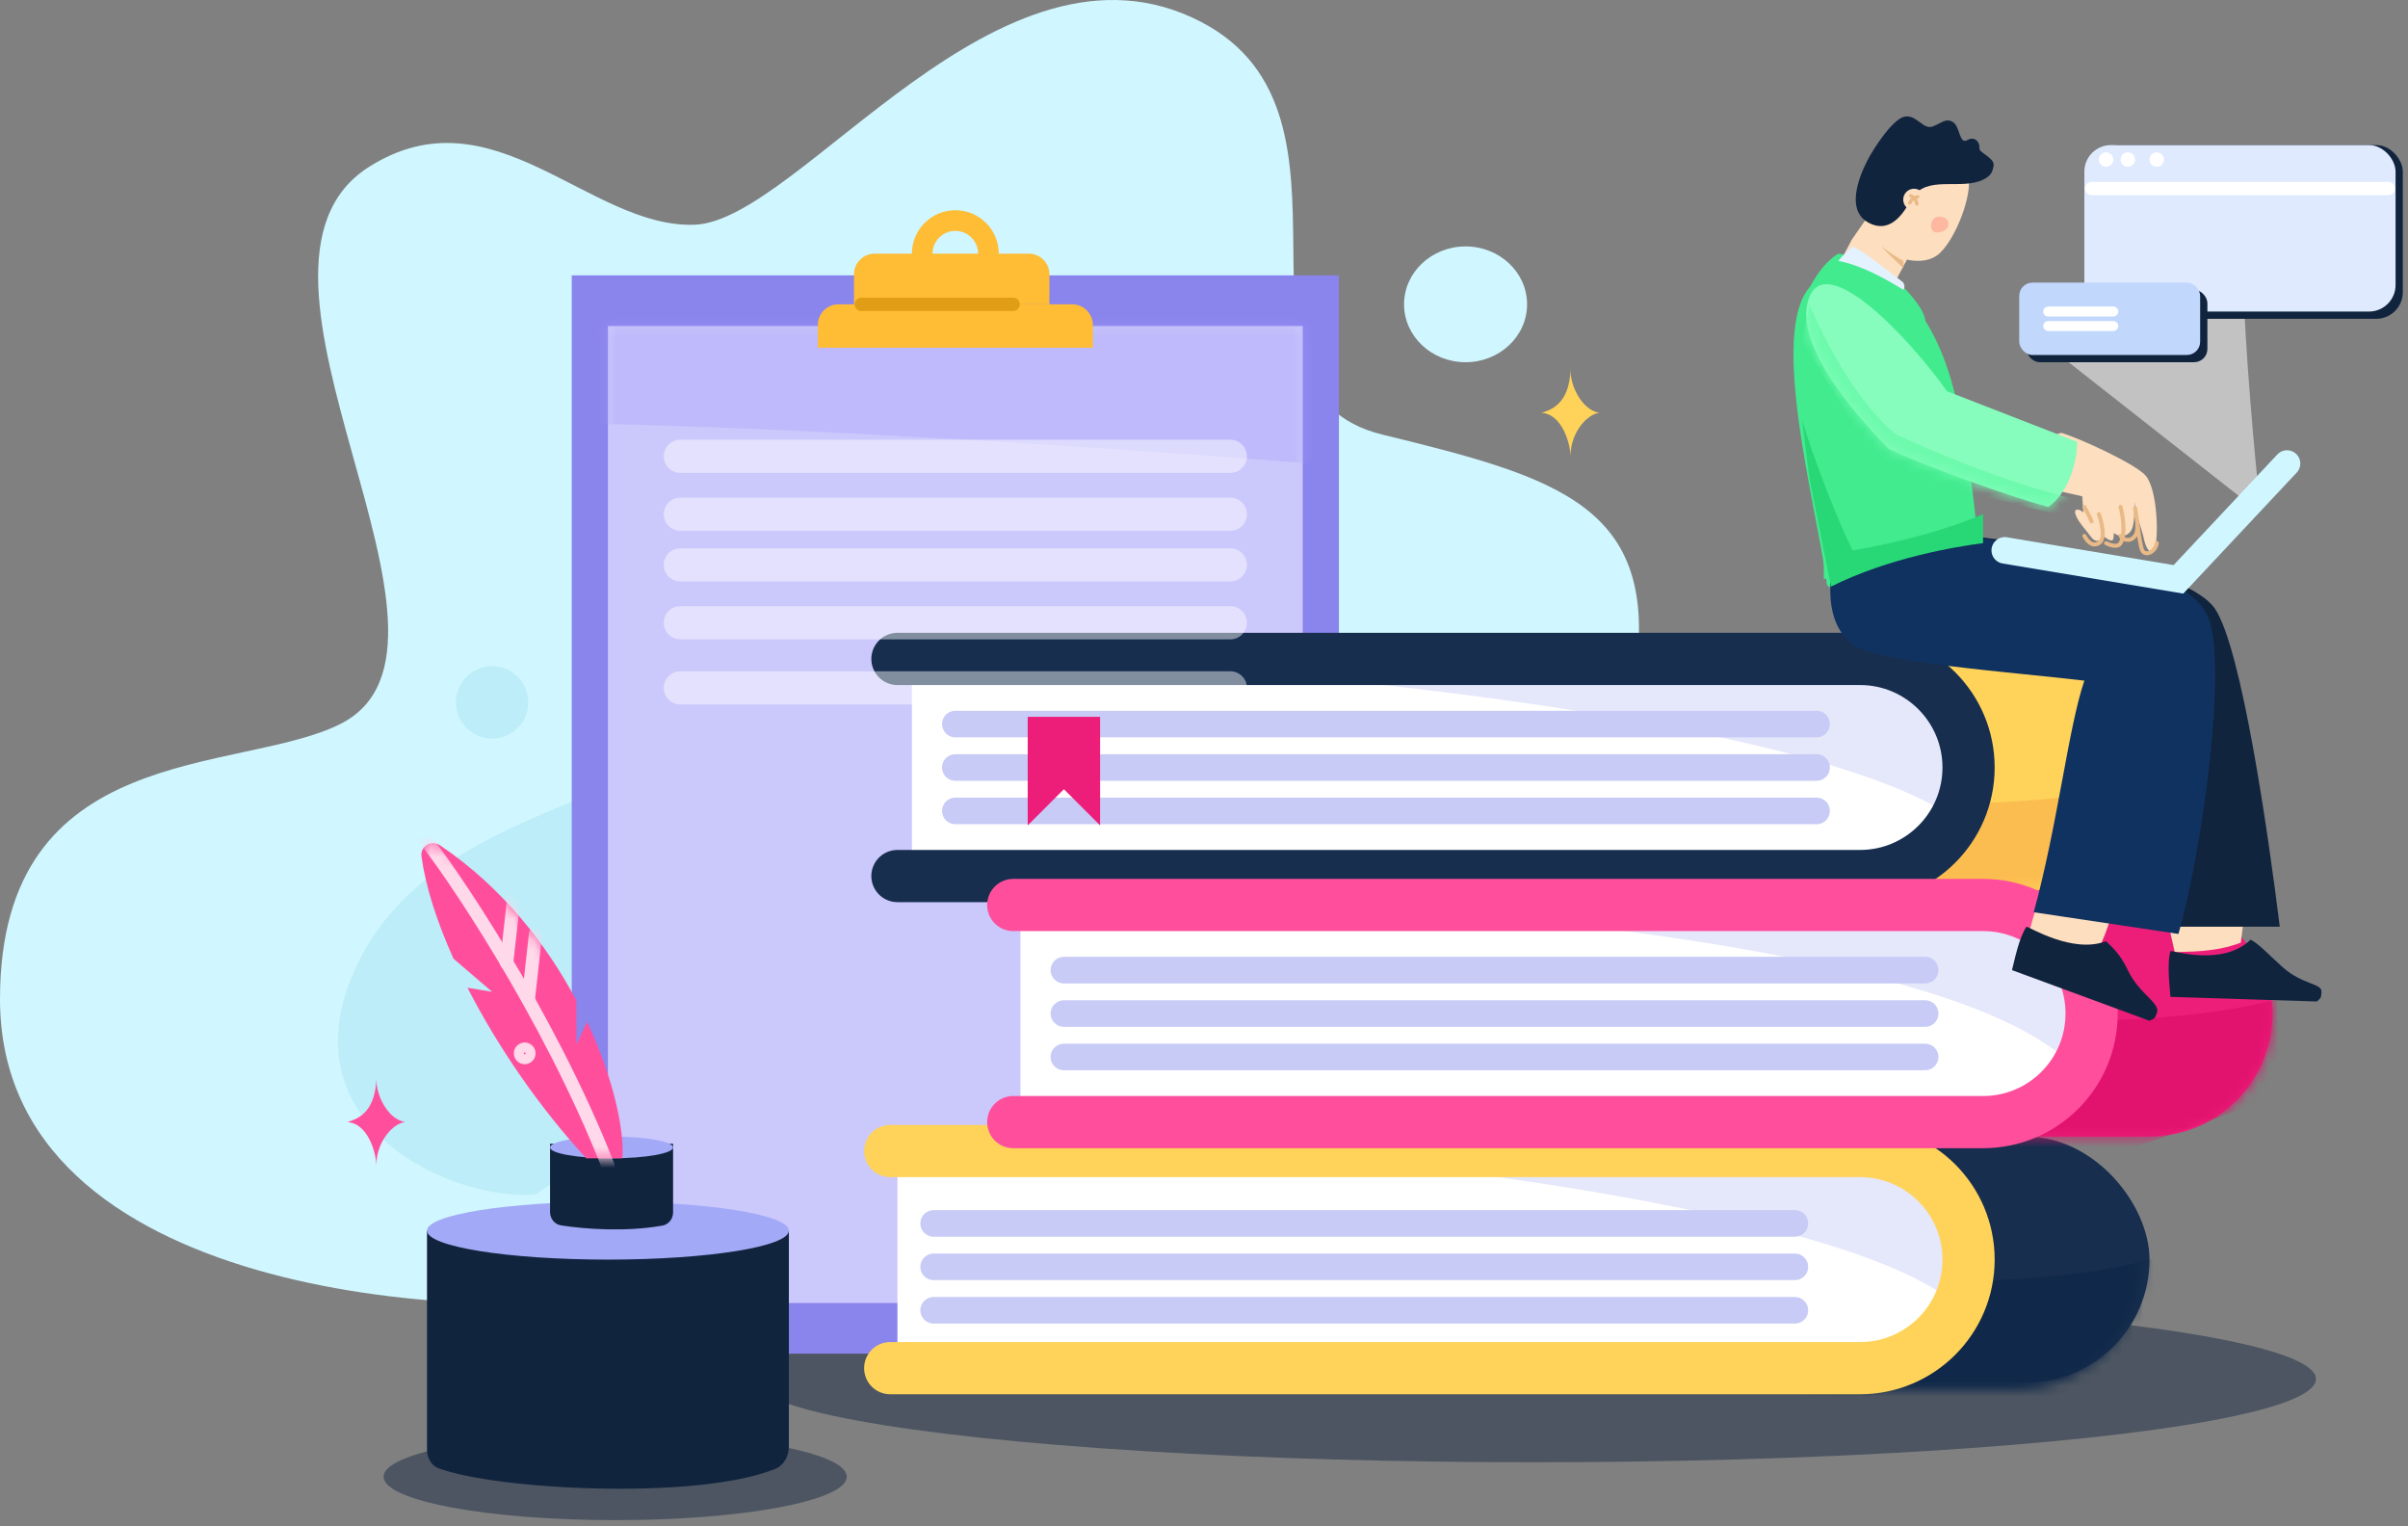 <svg width="232" height="147" viewBox="0 0 232 147" fill="none" xmlns="http://www.w3.org/2000/svg">
<rect x="0" y="0" width="232" height="147" fill="#808080" stroke="none"/>
<path d="M0 96.238C4.50795e-05 125.2 45.759 127.326 60.664 124.82C94.858 130.082 158.657 129.863 163.166 119.94C168.802 107.537 155.449 101.5 146.431 96.238C137.413 90.976 155.333 81.029 157.587 64.867C159.842 48.705 150.091 45.997 133.182 41.862C116.273 37.728 133.035 11.136 115.75 2.126C96.338 -7.993 77.085 21.27 66.94 21.646C56.794 22.022 47.497 8.523 35.562 16.069C19.982 25.919 47.805 62.229 32.773 69.747C23.003 74.633 -3.89259e-05 71.229 0 96.238Z" fill="#D0F6FF"/>
<ellipse cx="47.416" cy="67.656" rx="3.486" ry="3.486" fill="#BDEDF9"/>
<path d="M34.166 93.45C27.438 108.408 43.493 115.729 51.599 115.061L76.004 98.33L89.95 62.776C85.116 57.505 75.016 50.126 72.517 62.776C69.394 78.589 42.442 75.051 34.166 93.45Z" fill="#BDEDF9"/>
<ellipse cx="147.825" cy="132.837" rx="75.307" ry="8.017" fill="#11243E" fill-opacity="0.46"/>
<rect x="55.086" y="26.525" width="73.913" height="103.871" fill="#8A84ED"/>
<rect x="58.572" y="31.406" width="66.94" height="94.112" fill="#CBC8FC"/>
<path d="M216.16 26.525C216.122 32.295 217.465 46.283 217.554 46.742L216.16 48.136L196.636 32.8L216.16 26.525Z" fill="white" fill-opacity="0.52"/>
<ellipse cx="59.27" cy="142.248" rx="22.313" ry="4.183" fill="#11243E" fill-opacity="0.46"/>
<rect x="177.809" y="85.781" width="41.14" height="23.702" rx="11.851" fill="#ED1E79"/>
<rect x="166.652" y="61.382" width="41.14" height="24.399" rx="12.2" fill="#FFD35A"/>
<rect x="165.955" y="109.483" width="41.14" height="23.702" rx="11.851" fill="#172E4E"/>
<mask id="mask0_39_1298" style="mask-type:alpha" maskUnits="userSpaceOnUse" x="177" y="85" width="42" height="25">
<rect x="177.809" y="85.781" width="41.14" height="23.702" rx="11.851" fill="#ED1E79"/>
</mask>
<g mask="url(#mask0_39_1298)">
<path d="M221.738 95.541C215.019 97.936 204.577 98.331 200.122 98.329L188.965 103.906L186.176 108.786L200.122 112.272C205.888 110.511 217.125 106.561 217.554 105.998C217.983 105.434 220.606 98.887 221.738 95.541Z" fill="#E2136E"/>
</g>
<mask id="mask1_39_1298" style="mask-type:alpha" maskUnits="userSpaceOnUse" x="164" y="62" width="42" height="24">
<rect x="164.56" y="62.079" width="41.14" height="23.702" rx="11.851" fill="#FFD35A"/>
</mask>
<g mask="url(#mask1_39_1298)">
<path d="M209.187 74.627C202.468 77.023 192.026 77.418 187.571 77.416L176.414 82.993L173.625 87.873L187.571 91.358C193.337 89.597 204.574 85.648 205.003 85.084C205.432 84.521 208.055 77.974 209.187 74.627Z" fill="#FAAF49" fill-opacity="0.59"/>
</g>
<mask id="mask2_39_1298" style="mask-type:alpha" maskUnits="userSpaceOnUse" x="165" y="109" width="42" height="25">
<rect x="165.257" y="109.483" width="41.14" height="24.399" rx="12.2" fill="#172E4E"/>
</mask>
<g mask="url(#mask2_39_1298)">
<path d="M209.187 120.637C202.468 123.132 192.026 123.428 187.571 123.426L176.414 129.003L173.625 134.58L187.571 138.065C193.337 136.231 204.574 132.378 205.003 131.791C205.432 131.204 208.055 124.123 209.187 120.637Z" fill="#102849"/>
</g>
<path d="M86.464 110.877H178.509C184.284 110.877 188.965 115.559 188.965 121.334C188.965 127.109 184.284 131.791 178.509 131.791H86.464V110.877Z" fill="white"/>
<path d="M98.318 87.175H190.363C196.138 87.175 200.819 91.857 200.819 97.632C200.819 103.407 196.138 108.089 190.363 108.089H98.318V87.175Z" fill="white"/>
<path fill-rule="evenodd" clip-rule="evenodd" d="M188.854 116.613L188.268 124.82L187.967 125.272C178.412 117.727 144.77 113.046 128.999 111.575H181.295L188.854 116.613Z" fill="#C7CBF6" fill-opacity="0.46"/>
<path d="M87.858 63.473H179.903C185.678 63.473 190.36 68.155 190.36 73.93C190.36 79.705 185.678 84.387 179.903 84.387H87.858V63.473Z" fill="white"/>
<path d="M89.95 117.849C90.636 117.849 145.554 117.849 172.928 117.849" stroke="#C7CBF6" stroke-width="2.557" stroke-linecap="round"/>
<path d="M92.042 69.747C92.728 69.747 147.646 69.747 175.019 69.747" stroke="#C7CBF6" stroke-width="2.557" stroke-linecap="round"/>
<path d="M89.95 122.031C90.636 122.031 145.554 122.031 172.928 122.031" stroke="#C7CBF6" stroke-width="2.557" stroke-linecap="round"/>
<path d="M92.042 73.93C92.728 73.93 147.646 73.93 175.019 73.93" stroke="#C7CBF6" stroke-width="2.557" stroke-linecap="round"/>
<path d="M89.95 126.214C90.636 126.214 145.554 126.214 172.928 126.214" stroke="#C7CBF6" stroke-width="2.557" stroke-linecap="round"/>
<path d="M92.042 78.113C92.728 78.113 147.646 78.113 175.019 78.113" stroke="#C7CBF6" stroke-width="2.557" stroke-linecap="round"/>
<path d="M102.501 93.449C103.187 93.449 158.105 93.449 185.479 93.449" stroke="#C7CBF6" stroke-width="2.557" stroke-linecap="round"/>
<path d="M102.501 97.632C103.187 97.632 158.105 97.632 185.479 97.632" stroke="#C7CBF6" stroke-width="2.557" stroke-linecap="round"/>
<path d="M102.501 101.815C103.187 101.815 158.105 101.815 185.479 101.815" stroke="#C7CBF6" stroke-width="2.557" stroke-linecap="round"/>
<path d="M188.268 78.81C175.828 70.127 132.498 65.35 112.264 64.17L116.447 63.473H177.112L186.176 66.262L190.36 75.324L188.268 78.81Z" fill="#C7CBF6" fill-opacity="0.46"/>
<path d="M200.122 103.209C192.183 93.472 154.983 88.848 137.366 87.872L144.339 87.175H188.966L198.728 87.872L202.911 98.329L200.122 103.209Z" fill="#C7CBF6" fill-opacity="0.46"/>
<path d="M99.015 79.507V69.05H105.988V79.507L102.502 76.022L99.015 79.507Z" fill="#ED1E79"/>
<path d="M86.464 63.473H179.206C184.981 63.473 189.663 68.155 189.663 73.93V73.93C189.663 79.705 184.981 84.387 179.206 84.387H86.464" stroke="#172E4E" stroke-width="5.028" stroke-linecap="round"/>
<path d="M85.767 110.877H179.206C184.981 110.877 189.663 115.559 189.663 121.334V121.334C189.663 127.109 184.981 131.791 179.206 131.791H85.767" stroke="#FFD35A" stroke-width="5.028" stroke-linecap="round"/>
<path d="M97.621 87.175H191.06C196.835 87.175 201.517 91.857 201.517 97.632V97.632C201.517 103.407 196.835 108.089 191.06 108.089H97.621" stroke="#FF4F9C" stroke-width="5.028" stroke-linecap="round"/>
<path d="M76.005 139.339V118.546H41.14V139.583C41.14 140.387 41.501 141.148 42.253 141.433C47.68 143.487 67 144.554 74.647 141.513C75.521 141.165 76.005 140.279 76.005 139.339Z" fill="#11243E"/>
<ellipse cx="58.572" cy="118.546" rx="17.432" ry="2.788" fill="#A2A9F7"/>
<path d="M52.994 116.761V110.181H64.848V116.789C64.848 117.41 64.422 117.954 63.81 118.062C60.314 118.677 56.431 118.407 54.063 118.041C53.437 117.944 52.994 117.395 52.994 116.761Z" fill="#11243E"/>
<ellipse cx="58.921" cy="110.529" rx="5.927" ry="1.046" fill="#A2A9F7"/>
<path fill-rule="evenodd" clip-rule="evenodd" d="M56.56 98.428C59.119 103.881 60.167 108.893 59.967 111.575H57.875H56.48C52.05 106.778 47.974 100.875 45.04 95.145L47.416 95.541L43.695 92.352C42.104 88.819 41.011 85.436 40.611 82.52C40.471 81.497 41.559 80.863 42.415 81.439C48.394 85.465 52.686 91.014 55.532 96.37L55.546 100.587L56.56 98.428Z" fill="#FF4F9C"/>
<mask id="mask3_39_1298" style="mask-type:alpha" maskUnits="userSpaceOnUse" x="40" y="81" width="20" height="31">
<path fill-rule="evenodd" clip-rule="evenodd" d="M56.56 98.428C59.119 103.881 60.167 108.893 59.967 111.575H57.875H56.48C52.05 106.778 47.974 100.875 45.04 95.145L47.416 95.541L43.695 92.353C42.104 88.819 41.011 85.436 40.611 82.52C40.471 81.497 41.559 80.863 42.415 81.439C48.393 85.465 52.686 91.013 55.532 96.37L55.545 100.588L56.56 98.428Z" fill="#FF4F9C"/>
</mask>
<g mask="url(#mask3_39_1298)">
<path d="M40.443 80.204C43.187 83.451 52.876 97.763 58.572 112.272" stroke="#FFD8E9" stroke-width="1.279" stroke-linecap="round"/>
<path d="M48.81 92.753L49.507 86.478" stroke="#FFD8E9" stroke-width="1.279" stroke-linecap="round"/>
<path d="M50.902 96.238L51.6 89.964" stroke="#FFD8E9" stroke-width="1.279" stroke-linecap="round"/>
</g>
<circle cx="50.553" cy="101.467" r="0.566" stroke="#FFD8E9" stroke-width="0.959"/>
<path d="M195.241 90.661L196.636 85.781C199.179 85.475 203.876 85.386 203.609 87.175C203.342 88.964 202.503 90.748 202.214 91.358C199.436 91.358 196.412 90.982 195.241 90.661Z" fill="#FDDEBF"/>
<path d="M209.531 91.735L208.444 86.927C210.742 85.724 215.722 83.727 216.108 85.498C216.494 87.27 215.948 90.128 215.892 90.803C213.263 91.805 210.754 91.614 209.531 91.735Z" fill="#FDDEBF"/>
<path d="M175.055 27.063C169.845 30.382 175.154 49.124 176.021 56.335L176.756 56.991L187.199 56.398L190.6 54.808C190.664 51.24 189.741 43.397 188.219 37.487C185.747 27.888 179.806 24.037 175.055 27.063Z" fill="#43EB8F"/>
<path d="M213.37 58.593C210.77 54.868 196.423 52.312 189.663 51.622L188.965 55.805L202.214 59.29L207.095 71.839L209.187 89.267H219.646C218.563 80.513 215.971 62.319 213.37 58.593Z" fill="#11243E"/>
<path d="M178.506 62.079C175.173 59.577 176.519 54.02 177.111 51.622H189.663C201.557 53.754 210.653 54.987 212.673 59.29C214.694 63.594 212.208 81.837 209.884 89.964L195.938 87.873C198.235 79.559 199.27 70.094 200.819 65.564C194.302 64.78 180.867 63.851 178.506 62.079Z" fill="#103260"/>
<path d="M175.717 55.805C181.121 53.23 188.737 51.748 190.36 51.622V50.925L188.965 50.228H175.717V55.108V55.805Z" fill="#43EB8F"/>
<path d="M181.294 18.941L178.422 23.067L176.972 25.827C178.725 26.528 182.255 27.985 182.522 27.332C182.789 26.68 184.188 24.209 184.697 23.192L184.738 21.101L181.294 18.941Z" fill="#FDDEBF"/>
<path d="M220.343 44.651L209.884 55.805L193.149 53.016" stroke="#D0F6FF" stroke-width="2.557" stroke-linecap="round"/>
<path d="M206.726 45.816C205.783 44.718 200.536 42.279 198.621 41.699C197.688 41.822 196.724 43.084 196.531 43.096C196.29 43.112 194.203 46.294 196.483 46.85C198.64 47.377 200.237 47.712 200.615 47.809L200.724 49.364C200.633 49.311 200.408 49.05 200.08 49.097C199.753 49.144 199.907 49.811 200.834 50.919C201.576 51.806 201.837 52.606 202.766 51.721C203.888 52.585 203.56 51.553 203.677 51.344C203.97 51.624 204.734 51.822 205.233 51.234C205.731 50.647 205.598 49.117 205.658 48.392C205.721 49.438 206.363 50.993 206.521 51.769C206.76 52.945 207.24 53.479 207.542 52.947C208.01 52.123 207.906 47.188 206.726 45.816Z" fill="#FDDEBF"/>
<path d="M177.111 24.435C175.538 25.379 174.353 27.432 173.625 29.314L180.598 33.497C183.155 33.776 187.24 32.798 184.782 29.314C182.323 25.831 178.78 24.586 177.111 24.435Z" fill="#43EB8F"/>
<path d="M178.506 23.737C177.903 24.22 177.365 24.824 177.111 25.131C179.382 25.563 181.711 26.885 183.387 27.92C183.618 27.506 183.379 27.369 183.387 27.223C180.41 24.92 179.416 24.176 178.506 23.737Z" fill="#E4F1FF"/>
<path d="M181.295 23.737C181.947 24.306 182.961 24.9 183.387 25.132V25.829C182.736 25.214 181.607 24.178 181.295 23.737Z" fill="#E9B986"/>
<path d="M186.663 24.571C185.32 25.573 183.176 25.021 182.48 24.488L179.761 20.947C179.806 18.706 180.665 15.852 183.372 14.744C186.755 13.359 189.07 15.33 189.605 16.96C190.139 18.59 188.342 23.319 186.663 24.571Z" fill="#FDDEBF"/>
<path d="M180.131 21.507C182.304 22.558 183.535 20.266 184.172 19.151C184.27 19.002 184.375 18.864 184.486 18.737C186.124 16.85 189.48 18.511 191.503 17.045C191.916 16.745 192.008 16.342 192.074 15.989C192.223 15.193 190.63 14.731 190.705 14.261C190.781 13.791 190.319 13.05 189.538 13.498C188.758 13.945 188.847 12.188 188.17 11.769C187.492 11.35 187.177 11.792 186.239 12.173C185.301 12.553 184.665 11.029 183.523 11.229C182.382 11.43 180.526 14.255 179.886 15.515C179.105 17.052 177.761 20.36 180.131 21.507Z" fill="#11243E"/>
<circle cx="1.046" cy="1.046" r="1.046" transform="matrix(1 0.02 -0.02 1 183.387 18.16)" fill="#FDDEBF"/>
<path d="M184.674 19.648C184.649 19.473 184.568 19.041 184.084 18.857" stroke="#E9B986" stroke-width="0.32" stroke-linecap="round"/>
<path d="M184.774 18.958C184.572 19.011 184.27 19.058 183.984 19.547" stroke="#E9B986" stroke-width="0.32" stroke-linecap="round"/>
<path d="M186.339 22.334C185.854 22.085 185.938 20.858 186.869 20.867C187.911 20.879 188.055 22.036 187.054 22.325C186.772 22.407 186.509 22.421 186.339 22.334Z" fill="#FEB7A1"/>
<path d="M200.819 48.834C201.001 49.163 201.395 49.904 201.517 50.228" stroke="#E9B986" stroke-width="0.384" stroke-linecap="round"/>
<path d="M207.792 52.319C207.666 53.187 206.698 53.616 206.398 53.016C206.157 52.536 205.874 49.917 205.7 48.834C205.76 49.529 206.173 50.992 205.7 51.622C205.228 52.252 204.516 52.009 204.306 51.622" stroke="#E9B986" stroke-width="0.384" stroke-linecap="round"/>
<path d="M204.306 48.834C204.518 49.611 204.814 51.503 204.306 52.319C204.041 52.745 203.405 52.567 202.911 52.319M202.214 49.531C202.501 50.339 202.903 51.913 202.214 52.319C201.525 52.725 201.059 52.045 200.819 51.622" stroke="#E9B986" stroke-width="0.384" stroke-linecap="round"/>
<rect x="201.517" y="13.977" width="29.983" height="16.731" rx="2.557" fill="#11243E"/>
<path d="M202.911 90.661C199.679 91.913 195.418 89.23 195.241 89.266C194.533 90.267 194.058 92.628 193.846 93.449L207.095 98.329C207.596 98.103 207.583 98.111 207.792 97.632C208.233 96.619 206.131 95.823 205.003 93.449C204.252 91.869 203.536 91.286 202.911 90.661Z" fill="#11243E"/>
<path d="M216.833 90.516C214.139 93.145 209.275 91.523 209.115 91.615C208.745 92.792 209.06 95.176 209.113 96.024L223.225 96.471C223.639 96.095 223.616 96.111 223.667 95.589C223.755 94.683 221.89 94.913 219.919 93.162C218.693 92.074 217.637 90.907 216.833 90.516Z" fill="#11243E"/>
<path d="M174.322 28.617C172.572 33.052 178.893 40.086 181.993 43.257C185.524 44.924 193.569 47.812 197.333 48.834C199.552 47.293 200.161 43.923 200.122 42.56L187.571 37.68C184.042 32.674 176.073 24.183 174.322 28.617Z" fill="#86FDBC"/>
<path d="M36.259 103.906C36.153 107.355 34.23 107.827 33.47 108.089C35.462 108.198 36.255 111.107 36.259 112.272C36.259 109.845 37.995 108.143 39.048 108.089C37.298 107.79 36.214 105.401 36.259 103.906Z" fill="#FF4F9C"/>
<path d="M151.312 35.588C151.205 39.037 149.282 39.509 148.522 39.771C150.515 39.88 151.307 42.789 151.312 43.954C151.312 41.527 153.048 39.825 154.101 39.771C152.351 39.472 151.267 37.083 151.312 35.588Z" fill="#FFD35A"/>
<path d="M191.057 49.531C186.284 51.561 180.765 52.64 178.506 53.017C177.133 50.357 174.786 44.302 173.625 40.468L174.322 46.045L176.414 56.502C181.979 53.715 188.506 52.643 191.057 52.319V49.531Z" fill="#28D877"/>
<rect x="200.819" y="13.977" width="29.983" height="16.034" rx="2.557" fill="#DFEAFF"/>
<rect x="195.241" y="27.92" width="17.432" height="6.971" rx="1.279" fill="#11243E"/>
<rect x="194.543" y="27.223" width="17.432" height="6.971" rx="1.279" fill="#C2D7FC"/>
<circle cx="202.911" cy="15.372" r="0.697" fill="white"/>
<circle cx="205.003" cy="15.372" r="0.697" fill="white"/>
<circle cx="207.792" cy="15.372" r="0.697" fill="white"/>
<path d="M201.517 18.16H230.105" stroke="white" stroke-width="1.279" stroke-linecap="round"/>
<path d="M197.333 30.011H203.609" stroke="white" stroke-width="0.959" stroke-linecap="round"/>
<path d="M197.333 31.406H203.609" stroke="white" stroke-width="0.959" stroke-linecap="round"/>
<mask id="mask4_39_1298" style="mask-type:alpha" maskUnits="userSpaceOnUse" x="174" y="27" width="27" height="22">
<path d="M174.322 28.617C172.572 33.052 178.893 40.086 181.993 43.257C185.524 44.924 193.569 47.812 197.333 48.834C199.552 47.293 200.161 43.923 200.122 42.56L187.571 37.68C184.042 32.674 176.073 24.183 174.322 28.617Z" fill="#6DFAAD"/>
</mask>
<g mask="url(#mask4_39_1298)">
<path d="M182.69 41.862C178.74 38.658 175.53 32.238 174.322 29.314L173.625 32.8L181.295 45.348L198.03 49.531L200.122 48.136C192.773 46.407 185.439 43.112 182.69 41.862Z" fill="#6DFAAD"/>
</g>
<mask id="mask5_39_1298" style="mask-type:alpha" maskUnits="userSpaceOnUse" x="58" y="31" width="68" height="95">
<rect x="58.572" y="31.406" width="66.94" height="94.112" fill="#B5B1FF"/>
</mask>
<g mask="url(#mask5_39_1298)">
<path d="M57.931 40.835C79.978 41.275 113.273 43.568 127.279 44.736L128.415 27.22L55.194 29.116L57.931 40.835Z" fill="#A8A4F9" fill-opacity="0.37"/>
</g>
<path d="M78.793 31.303C78.793 30.204 79.684 29.314 80.782 29.314H103.302C104.4 29.314 105.29 30.204 105.29 31.303V33.497H78.793V31.303Z" fill="#FFBC35"/>
<path d="M82.28 26.424C82.28 25.325 83.171 24.435 84.269 24.435H99.118C100.217 24.435 101.107 25.325 101.107 26.424V29.314H82.28V26.424Z" fill="#FFBC35"/>
<path d="M95.231 24.434C95.231 26.195 93.804 27.622 92.042 27.622C90.281 27.622 88.853 26.195 88.853 24.434C88.853 22.674 90.281 21.246 92.042 21.246C93.804 21.246 95.231 22.674 95.231 24.434Z" stroke="#FFBC35" stroke-width="1.989"/>
<path d="M82.978 29.314H97.621" stroke="#E09D15" stroke-width="1.279" stroke-linecap="round"/>
<path d="M65.545 43.954H118.539" stroke="white" stroke-opacity="0.46" stroke-width="3.196" stroke-linecap="round"/>
<path d="M65.545 49.531H118.539" stroke="white" stroke-opacity="0.46" stroke-width="3.196" stroke-linecap="round"/>
<path d="M65.545 54.411H118.539" stroke="white" stroke-opacity="0.46" stroke-width="3.196" stroke-linecap="round"/>
<path d="M65.545 59.988H118.539" stroke="white" stroke-opacity="0.46" stroke-width="3.196" stroke-linecap="round"/>
<path d="M65.545 66.262H118.539" stroke="white" stroke-opacity="0.46" stroke-width="3.196" stroke-linecap="round"/>
<ellipse cx="141.201" cy="29.314" rx="5.927" ry="5.577" fill="#D0F6FF"/>
</svg>
